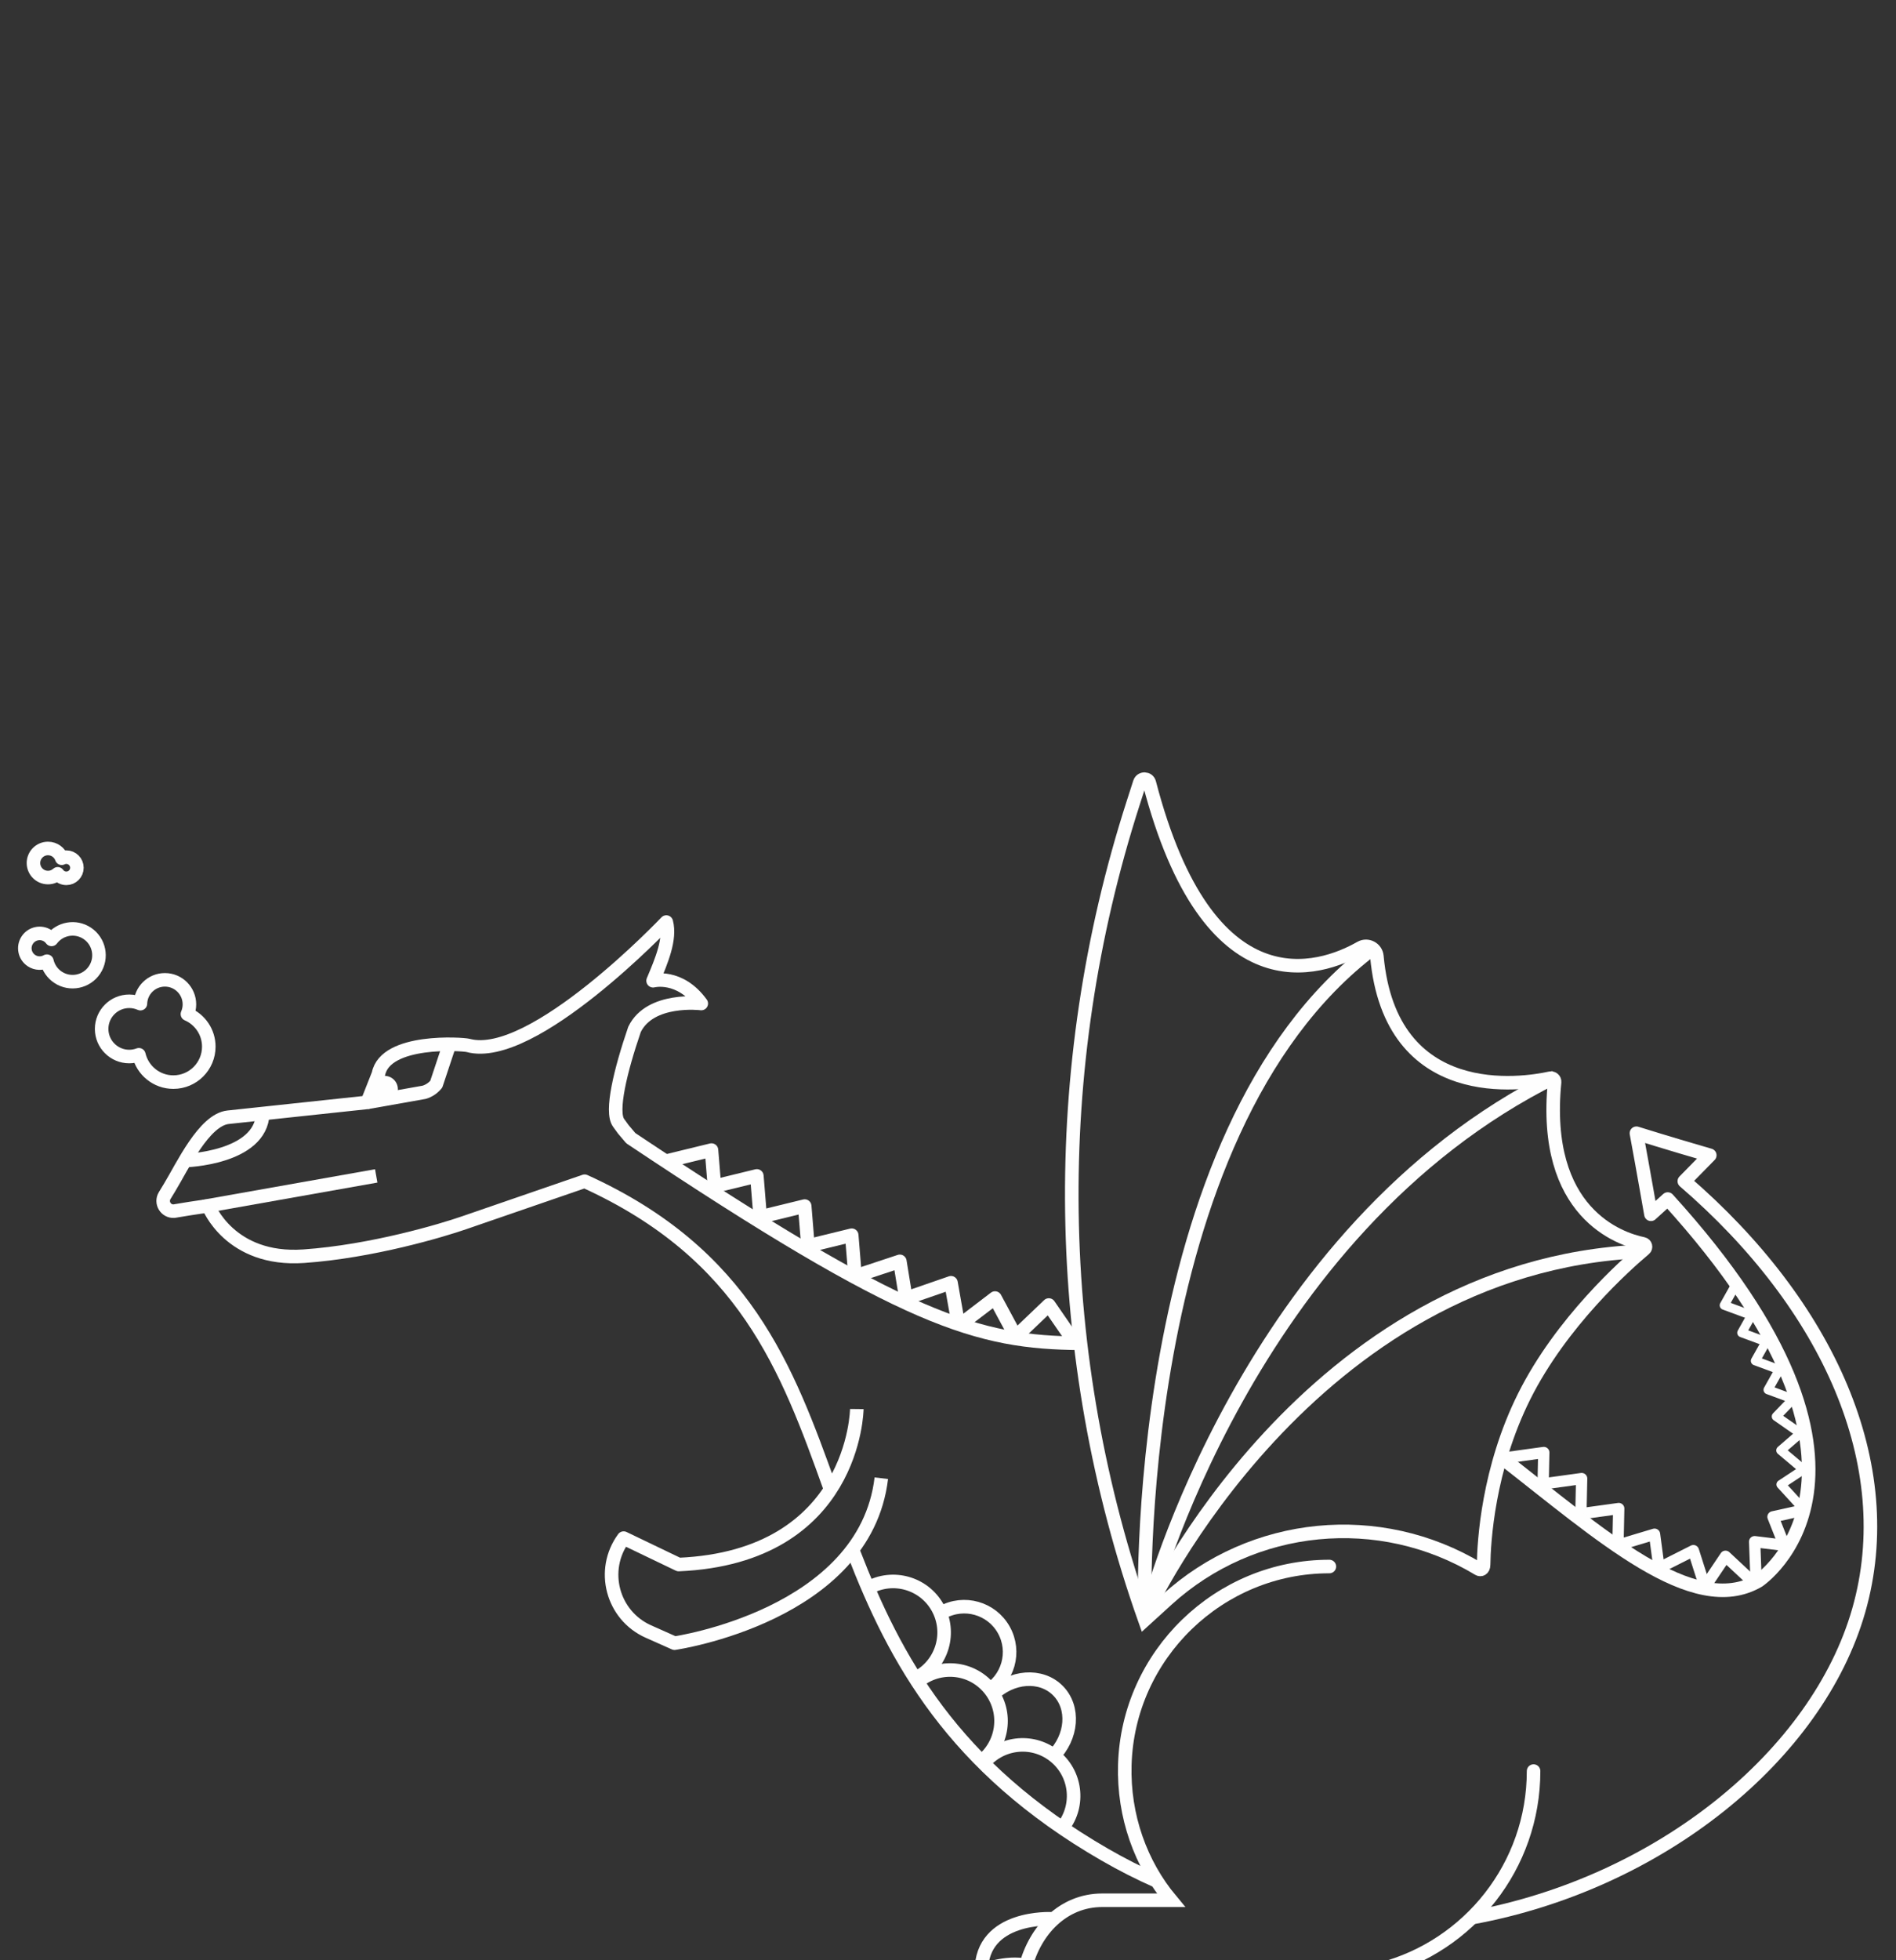 <?xml version="1.0" encoding="UTF-8" standalone="no"?>
<svg width="840px" height="868px" viewBox="0 0 840 868" version="1.1" xmlns="http://www.w3.org/2000/svg" xmlns:xlink="http://www.w3.org/1999/xlink">
    <rect x="0" y="0" width="840" height="868" fill="#333333" stroke="none"/>
    <!-- Generator: Sketch 3.6.1 (26313) - http://www.bohemiancoding.com/sketch -->
    <title>krakow-white</title>
    <desc>Created with Sketch.</desc>
    <defs></defs>
    <g id="Page-1" stroke="none" stroke-width="1" fill="none" fill-rule="evenodd">
        <g id="krakow-white">
            <path d="M384.667,703.148 C395.552,697.057 409.314,700.944 415.405,711.831 C421.496,722.717 417.609,736.48 406.723,742.571" id="Stroke-3" stroke="#FEFEFE" stroke-width="6" stroke-linejoin="round"></path>
            <path d="M407.325,744.03 C417.29,736.526 431.45,738.521 438.954,748.486 C446.458,758.451 444.464,772.613 434.5,780.117" id="Stroke-7" stroke="#FEFEFE" stroke-width="6" stroke-linejoin="round"></path>
            <path d="M435.208,781.402 C442.843,771.537 457.028,769.73 466.892,777.366 C476.756,785.002 478.563,799.189 470.928,809.053" id="Stroke-11" stroke="#FEFEFE" stroke-width="6" stroke-linejoin="round"></path>
            <path d="M295.526,514.052 L315.214,509.251 L316.728,527.845" id="Stroke-17" stroke="#FEFEFE" stroke-width="6" stroke-linejoin="round"></path>
            <path d="M315.625,525.493 L335.313,520.692 L336.827,539.286" id="Stroke-19" stroke="#FEFEFE" stroke-width="6" stroke-linejoin="round"></path>
            <path d="M336.827,538.852 L356.515,534.051 L358.029,552.645" id="Stroke-21" stroke="#FEFEFE" stroke-width="6" stroke-linejoin="round"></path>
            <path d="M357.656,551.753 L377.344,546.952 L378.858,565.546" id="Stroke-23" stroke="#FEFEFE" stroke-width="6" stroke-linejoin="round"></path>
            <path d="M379.429,564.89 L398.668,558.523 L401.671,576.935" id="Stroke-25" stroke="#FEFEFE" stroke-width="6" stroke-linejoin="round"></path>
            <path d="M402.175,574.623 L421.329,568.003 L424.575,586.375" id="Stroke-27" stroke="#FEFEFE" stroke-width="6" stroke-linejoin="round"></path>
            <path d="M424.717,587.057 L440.833,574.77 L449.67,591.199" id="Stroke-29" stroke="#FEFEFE" stroke-width="6" stroke-linejoin="round"></path>
            <path d="M450.003,591.853 L464.664,577.862 L475.259,593.216" id="Stroke-31" stroke="#FEFEFE" stroke-width="6" stroke-linejoin="round"></path>
            <path d="M667.232,645.479 L683.957,643.176 L683.621,659.119" id="Stroke-33" stroke="#FEFEFE" stroke-width="5" stroke-linejoin="round"></path>
            <path d="M684.004,657.019 L700.729,654.716 L700.393,670.658" id="Stroke-35" stroke="#FEFEFE" stroke-width="5" stroke-linejoin="round"></path>
            <path d="M700.43,670.289 L717.156,667.986 L716.82,683.929" id="Stroke-37" stroke="#FEFEFE" stroke-width="5" stroke-linejoin="round"></path>
            <path d="M716.848,684.192 L733.022,679.351 L735.135,695.156" id="Stroke-39" stroke="#FEFEFE" stroke-width="5" stroke-linejoin="round"></path>
            <path d="M735.158,694.213 L750.238,686.619 L755.078,701.811" id="Stroke-41" stroke="#FEFEFE" stroke-width="5" stroke-linejoin="round"></path>
            <path d="M755.032,703.13 L764.461,689.124 L776.119,699.999" id="Stroke-43" stroke="#FEFEFE" stroke-width="5" stroke-linejoin="round"></path>
            <path d="M777.995,699.533 L777.372,682.66 L793.198,684.587" id="Stroke-45" stroke="#FEFEFE" stroke-width="5" stroke-linejoin="round"></path>
            <path d="M790.567,684.45 L785.501,671.66 L798.18,668.837" id="Stroke-47" stroke="#FEFEFE" stroke-width="5" stroke-linejoin="round"></path>
            <path d="M798.312,667.474 L789.026,657.327 L799.869,650.174" id="Stroke-49" stroke="#FEFEFE" stroke-width="4" stroke-linejoin="round"></path>
            <path d="M799.473,651.076 L788.946,642.223 L798.766,633.721" id="Stroke-51" stroke="#FEFEFE" stroke-width="4" stroke-linejoin="round"></path>
            <path d="M796.488,633.872 L786.954,627.223 L794.566,619.324" id="Stroke-53" stroke="#FEFEFE" stroke-width="4" stroke-linejoin="round"></path>
            <path d="M794.213,619.426 L783.31,615.398 L788.684,605.833" id="Stroke-55" stroke="#FEFEFE" stroke-width="4" stroke-linejoin="round"></path>
            <path d="M788.587,606.606 L777.684,602.578 L783.058,593.013" id="Stroke-57" stroke="#FEFEFE" stroke-width="4" stroke-linejoin="round"></path>
            <path d="M782.559,594.176 L771.656,590.148 L777.03,580.583" id="Stroke-59" stroke="#FEFEFE" stroke-width="4" stroke-linejoin="round"></path>
            <path d="M774.797,582.011 L763.894,577.983 L769.268,568.419" id="Stroke-61" stroke="#FEFEFE" stroke-width="4" stroke-linejoin="round"></path>
            <path d="M378.221,687.503 C396.436,734.625 422.042,782.379 489.495,821.25 C497.117,825.642 504.814,829.542 512.562,832.972" id="Stroke-63" stroke="#FEFEFE" stroke-width="6" stroke-linejoin="round"></path>
            <path d="M478.703,594.819 C433.121,594.401 401.624,585.515 279.473,503.99 L276.153,500.073 L274.051,497.177 C270.483,492.262 274.876,474.02 281.115,455.821 C288.078,441.529 310.69,444.356 310.69,444.356 C301.142,431.207 289.352,434.263 289.343,434.269 C293.086,425.422 297.167,415.773 295.201,408.283 C295.201,408.283 236.03,470.688 207.391,462.916 C205.055,462.283 170.727,459.876 167.665,475.564 L162.697,488.136 L101.085,494.714 C90.355,495.86 80.773,516.55 75.17,525.772 L72.956,529.416 C71.057,532.542 73.448,536.514 77.1,536.299 C77.1,536.299 90.332,534.051 92.327,534.051 C92.327,534.051 101.74,558.523 134.549,556.249 C164.798,554.153 196.021,544.776 205.626,541.439 L259.023,523.046 C329.993,555.263 348.613,605.492 367.808,659.119" id="Stroke-65" stroke="#FEFEFE" stroke-width="6" stroke-linejoin="round"></path>
            <path d="M652.097,849.144 C735.51,833.892 805.177,777.177 823.498,713.081 C841.916,648.641 809.991,577.99 746.213,523.046 L757.497,511.548 C739.816,506.451 724.997,501.797 724.997,501.797 C728.061,518.342 731.428,537.687 731.428,537.687 L738.867,530.932 C849.882,652.992 779.057,699.998 779.057,699.998 C750.198,716.894 709.028,679.431 664.802,645.075" id="Stroke-67" stroke="#FEFEFE" stroke-width="6" stroke-linejoin="round"></path>
            <path d="M507.191,717.283 L516.995,708.359 C555.041,673.722 611.243,668.306 655.13,694.771 C655.858,695.21 657.261,694.973 657.29,692.89 C657.433,682.782 659.22,650.466 675.26,618.342 C691.731,585.354 720.406,559.894 728.564,553.056 C729.399,552.356 729.058,551.007 727.991,550.788 C717.731,548.679 683.043,537.216 688.742,479.121 C688.847,478.055 687.877,477.201 686.831,477.43 C674.803,480.065 616.063,489.47 610.009,423.471 C609.689,419.974 605.86,417.942 602.808,419.678 C584.835,429.904 535.333,447.048 509.203,346.662 C508.645,344.517 505.636,344.421 504.956,346.531 L502.042,355.581 C464.079,473.455 465.888,600.537 507.191,717.283 L507.191,717.283 L507.191,717.283 Z" id="Stroke-71" stroke="#FEFEFE" stroke-width="6"></path>
            <path d="M507.191,717.283 C507.191,717.283 499.386,501.98 608.395,419.936" id="Stroke-73" stroke="#FEFEFE" stroke-width="6"></path>
            <path d="M508.875,711.438 C508.875,711.438 552.308,544.658 688.976,476.914" id="Stroke-75" stroke="#FEFEFE" stroke-width="6"></path>
            <path d="M508.337,713.573 C508.337,713.573 579.463,560.422 727.321,554.109" id="Stroke-77" stroke="#FEFEFE" stroke-width="6"></path>
            <path d="M199.169,462.403 L193.283,480.08 C191.903,481.777 190.049,483.024 187.958,483.661 L162.697,488.136" id="Stroke-79" stroke="#FEFEFE" stroke-width="6" stroke-linejoin="round"></path>
            <path d="M176.269,482.286 C176.269,485.54 173.632,486.352 170.378,486.352 C167.125,486.352 164.487,485.54 164.487,482.286 C164.487,479.032 167.125,476.395 170.378,476.395 C173.632,476.395 176.269,479.032 176.269,482.286" id="Fill-81" fill="#FEFEFE"></path>
            <path d="M166.678,520.692 L90.064,534.274" id="Stroke-83" stroke="#FEFEFE" stroke-width="6" stroke-linejoin="round"></path>
            <path d="M81.983,513.897 C81.983,513.897 115.618,512.969 116.428,493.076" id="Stroke-85" stroke="#FEFEFE" stroke-width="6" stroke-linejoin="round"></path>
            <path d="M83.03,449.041 C83.6,447.72 83.92,446.266 83.92,444.737 C83.92,438.736 79.056,433.872 73.056,433.872 C67.164,433.872 62.378,438.566 62.208,444.417 C60.694,443.747 59.024,443.367 57.262,443.367 C50.506,443.367 45.029,448.844 45.029,455.601 C45.029,462.358 50.506,467.835 57.262,467.835 C58.765,467.835 60.198,467.551 61.528,467.055 C63.158,473.989 69.368,479.157 76.799,479.157 C85.472,479.157 92.502,472.126 92.502,463.453 C92.502,456.996 88.601,451.453 83.03,449.041 L83.03,449.041 Z" id="Stroke-87" stroke="#FEFEFE" stroke-width="6" stroke-linejoin="round"></path>
            <path d="M22.846,415.969 C22.405,415.374 21.861,414.841 21.209,414.408 C18.185,412.4 14.106,413.225 12.098,416.249 C10.09,419.274 10.914,423.354 13.938,425.362 C16.063,426.772 18.705,426.78 20.787,425.615 C21.434,428.428 23.107,431.01 25.702,432.733 C31.078,436.302 38.331,434.837 41.901,429.459 C45.47,424.082 44.005,416.829 38.627,413.26 C33.448,409.821 26.537,411.066 22.846,415.969 L22.846,415.969 Z" id="Stroke-89" stroke="#FEFEFE" stroke-width="6" stroke-linejoin="round"></path>
            <path d="M29.388,379.553 C28.653,379.553 27.959,379.728 27.34,380.03 C26.464,377.513 24.078,375.705 21.263,375.705 C17.707,375.705 14.824,378.588 14.824,382.144 C14.824,385.7 17.707,388.583 21.263,388.583 C22.916,388.583 24.418,387.954 25.558,386.931 C26.406,388.135 27.804,388.924 29.388,388.924 C31.976,388.924 34.073,386.826 34.073,384.238 C34.073,381.651 31.976,379.553 29.388,379.553 L29.388,379.553 Z" id="Stroke-91" stroke="#FEFEFE" stroke-width="6" stroke-linejoin="round"></path>
            <path d="M379.598,623.927 C379.598,623.927 378.876,689.376 300.682,692.781 L276.296,681.077 C265.922,695.21 271.255,715.314 287.272,722.444 L298.845,727.596 C298.845,727.596 383.187,715.453 390.458,654.553" id="Stroke-95" stroke="#FEFEFE" stroke-width="6" stroke-linejoin="round"></path>
            <path d="M417.374,714.001 C427.063,708.58 439.311,712.04 444.731,721.729 C450.152,731.417 446.693,743.667 437.005,749.088" id="Stroke-97" stroke="#FEFEFE" stroke-width="6" stroke-linejoin="round"></path>
            <path d="M439.408,750.714 C448.105,742.044 461.209,741.09 468.677,748.583 C476.145,756.075 475.148,769.177 466.451,777.847" id="Stroke-99" stroke="#FEFEFE" stroke-width="6" stroke-linejoin="round"></path>
            <path d="M588.958,693.659 C540.158,693.609 499.733,732.706 498.333,781.488 C497.678,804.273 505.457,825.473 518.777,841.434 L488.355,841.434 C471.019,841.434 458.579,854.663 454.358,870.985 C452.949,876.436 459.631,875.763 459.631,875.763 L568.997,875.763 C577.464,875.763 602.334,874.302 608.727,872.841 L611.802,871.985 C650.713,861.826 679.43,826.327 679.43,784.232" id="Stroke-105" stroke="#FEFEFE" stroke-width="6" stroke-linecap="round"></path>
            <path d="M465.874,849.645 C465.874,849.645 434.785,847.998 434.785,872.844 C434.785,872.844 445.33,868.214 455.206,870.374" id="Stroke-107" stroke="#FEFEFE" stroke-width="6" stroke-linecap="round"></path>
        </g>
    </g>
</svg>